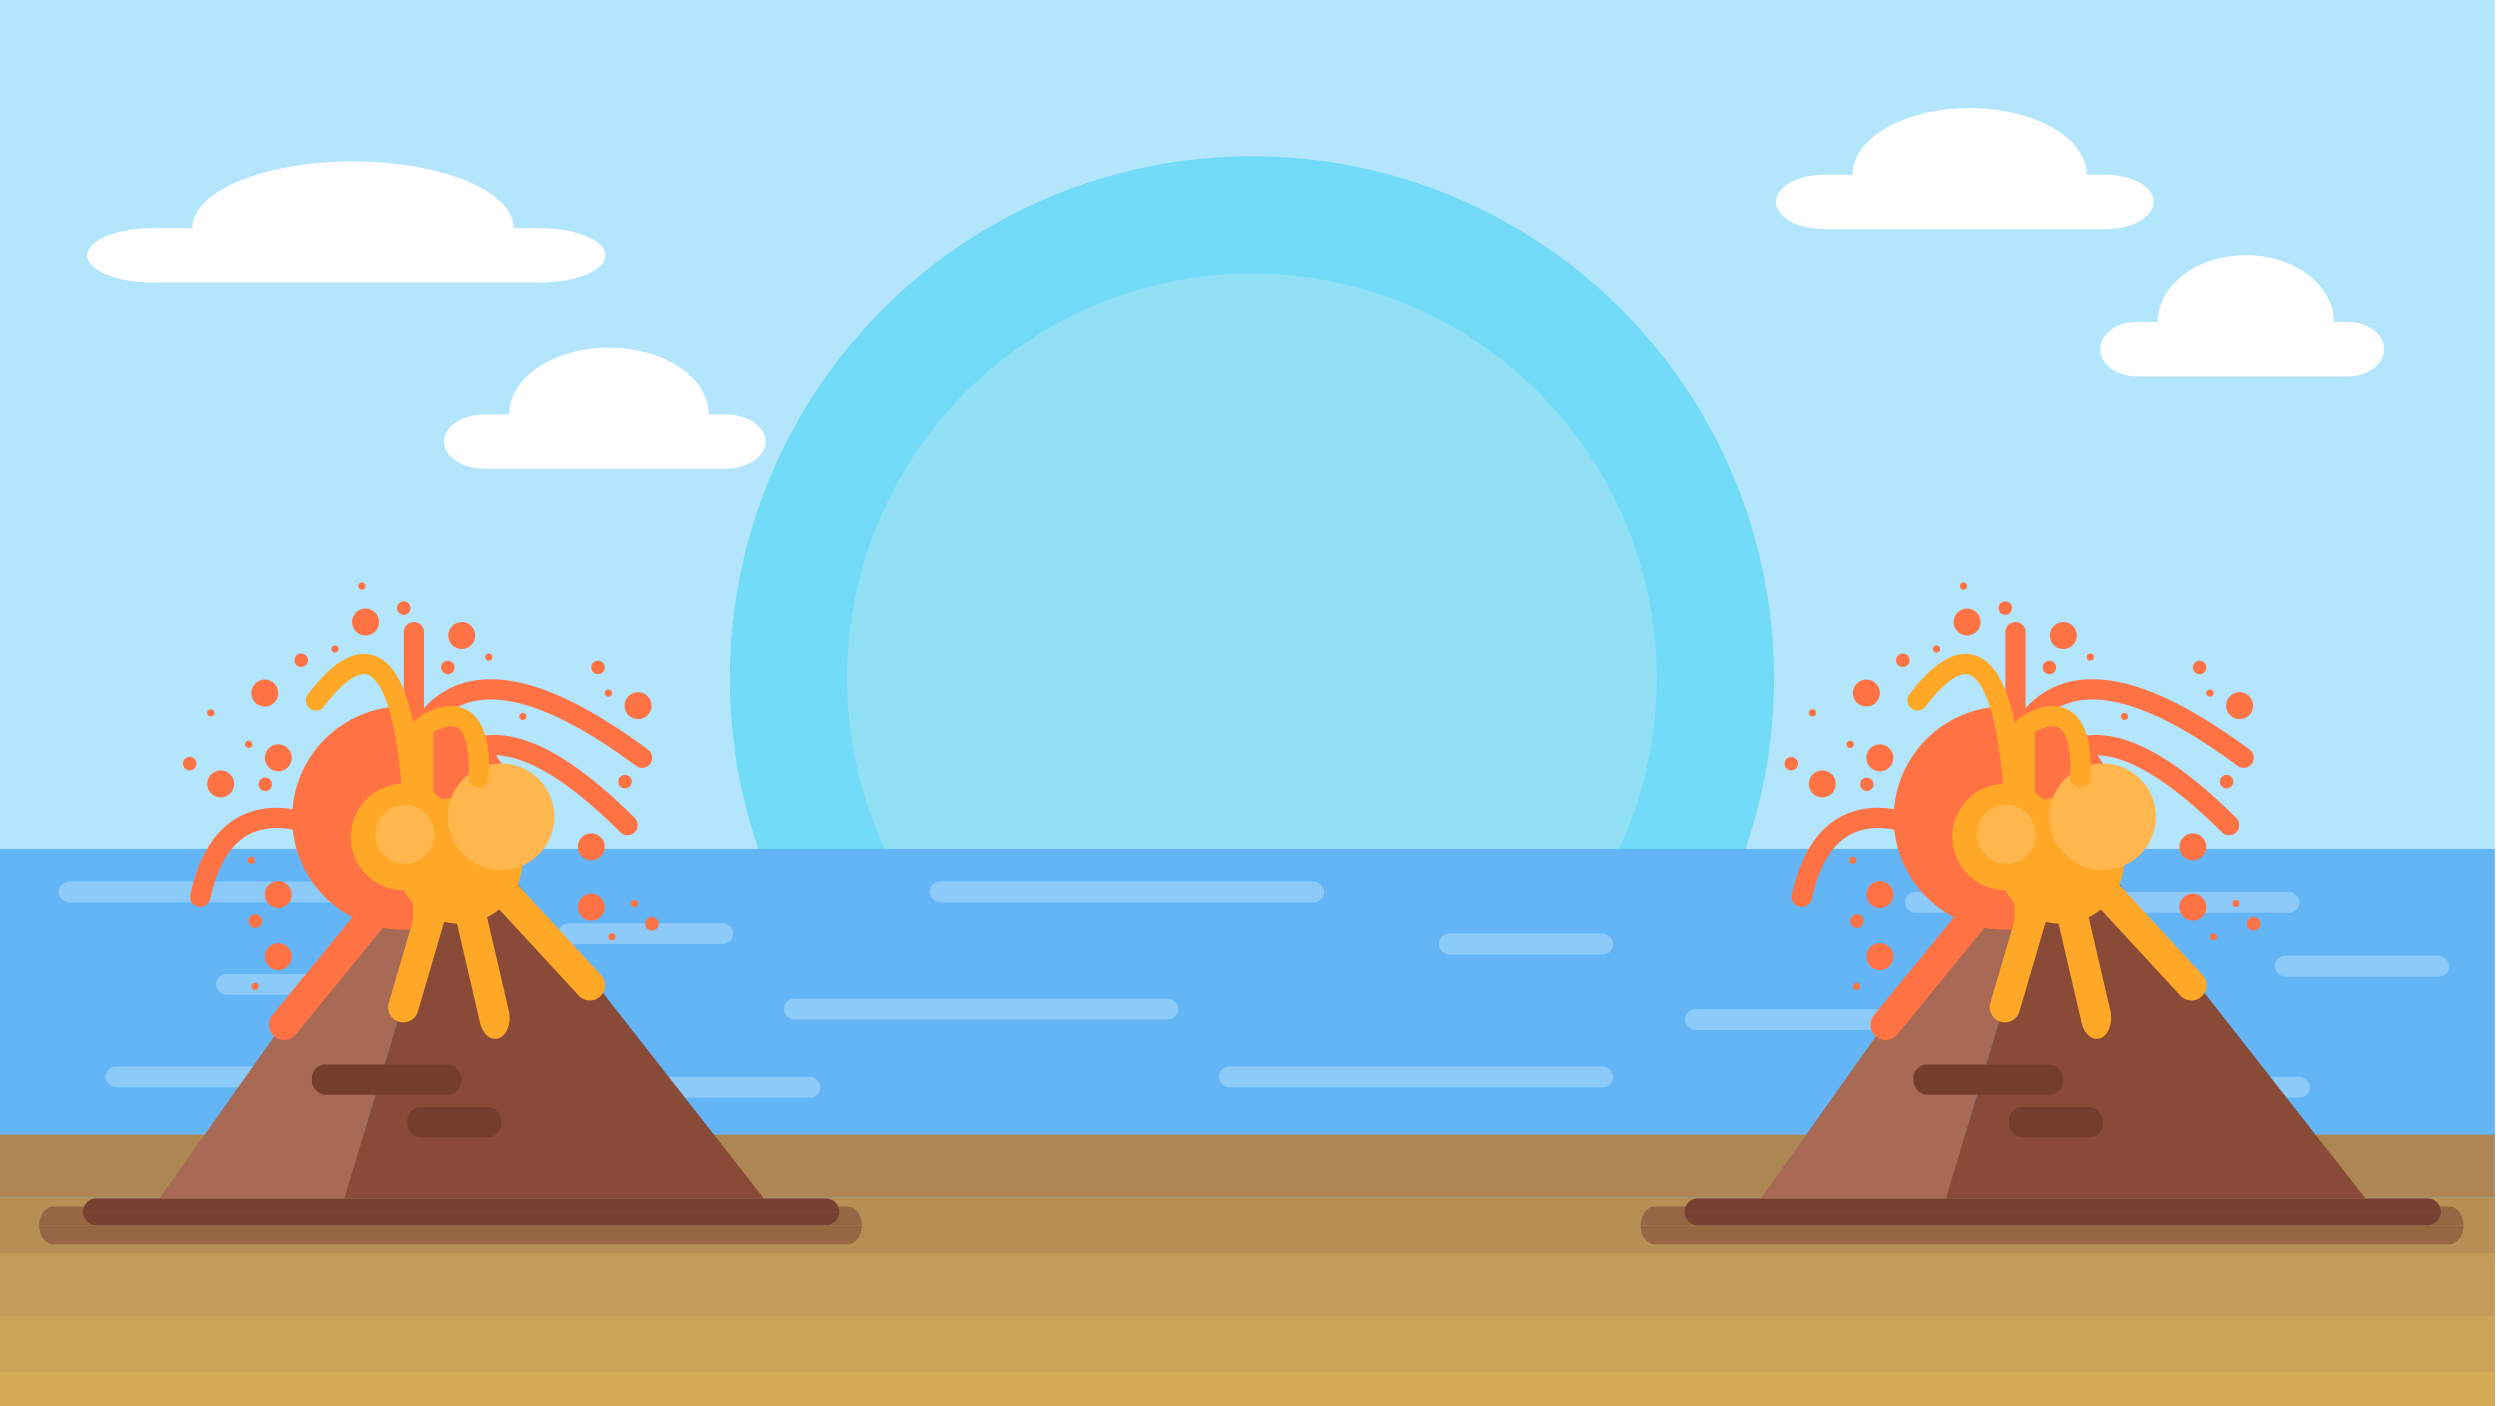 <svg id="Layer_1" data-name="Layer 1" xmlns="http://www.w3.org/2000/svg" xmlns:xlink="http://www.w3.org/1999/xlink" viewBox="0 0 1920 1080"><defs><style>.cls-1{fill:none;}.cls-2{clip-path:url(#clip-path);}.cls-3{fill:#b3e5fc;}.cls-4{fill:#72dbf7;}.cls-5{fill:#90dff4;}.cls-6{fill:#64b5f6;}.cls-7{fill:#8ccaf9;}.cls-8{fill:#ad8653;}.cls-9{fill:#b78f55;}.cls-10{fill:#c49a57;}.cls-11{fill:#cca256;}.cls-12{fill:#d6ab56;}.cls-13{fill:#784031;}.cls-14{opacity:0.5;}.cls-15{fill:#a86a55;}.cls-16{fill:#894a38;}.cls-17{fill:#753d2c;}.cls-18{fill:#ff7244;}.cls-19{fill:#ffa827;}.cls-20{fill:#ffb64d;}.cls-21{fill:#fff;}</style><clipPath id="clip-path"><rect class="cls-1" width="1916" height="1082"/></clipPath></defs><title>Volcano</title><g class="cls-2"><rect class="cls-3" width="1920" height="1080"/><circle class="cls-4" cx="961.5" cy="521" r="401"/><circle class="cls-5" cx="961.5" cy="521" r="311"/><rect class="cls-6" y="652" width="1920" height="428"/><rect class="cls-7" x="602" y="767" width="303" height="16" rx="8"/><rect class="cls-7" x="45" y="677" width="303" height="16" rx="8"/><rect class="cls-7" x="714" y="677" width="303" height="16" rx="8"/><rect class="cls-7" x="81" y="819" width="303" height="16" rx="8"/><rect class="cls-7" x="936" y="819" width="303" height="16" rx="8"/><rect class="cls-7" x="1463" y="685" width="303" height="16" rx="8"/><rect class="cls-7" x="1294" y="775" width="303" height="16" rx="8"/><rect class="cls-7" x="1105" y="717" width="134" height="16" rx="8"/><rect class="cls-7" x="1747" y="734" width="134" height="16" rx="8"/><rect class="cls-7" x="1640" y="827" width="134" height="16" rx="8"/><rect class="cls-7" x="429" y="709" width="134" height="16" rx="8"/><rect class="cls-7" x="166" y="748" width="134" height="16" rx="8"/><rect class="cls-7" x="496" y="827" width="134" height="16" rx="8"/><rect class="cls-8" x="-93" y="871.35" width="2106" height="48.26"/><rect class="cls-9" x="-93" y="919.62" width="2106" height="48.26"/><rect class="cls-10" x="-93" y="962.39" width="2106" height="48.26"/><rect class="cls-11" x="-93" y="1010.66" width="2106" height="48.26"/><rect class="cls-12" x="-93" y="1053.43" width="2106" height="48.26"/><path class="cls-13" d="M74,941H634.26a10.28,10.28,0,0,0,10.28-10.28H63.75A10.28,10.28,0,0,0,74,941Z"/><path class="cls-13" d="M634.26,920.39H74a10.28,10.28,0,0,0-10.28,10.28H644.54A10.28,10.28,0,0,0,634.26,920.39Z"/><g class="cls-14"><path class="cls-13" d="M41.19,955.69H650.81c6.18,0,11.19-6.51,11.19-14.55H30C30,949.18,35,955.69,41.19,955.69Z"/><path class="cls-13" d="M650.81,926.59H41.19C35,926.59,30,933.11,30,941.14H662C662,933.11,657,926.59,650.81,926.59Z"/></g><polygon class="cls-15" points="274.21 706.17 122.43 920.39 264.39 920.39 339.65 669.84 274.21 706.17"/><polygon class="cls-16" points="375.08 650.17 339.65 669.84 264.39 920.39 586.66 920.39 375.08 650.17"/><rect class="cls-17" x="239.49" y="817.49" width="114.84" height="23.22" rx="10.45"/><rect class="cls-17" x="312.81" y="850.27" width="72.16" height="23.22" rx="10.45"/><circle class="cls-18" cx="310.13" cy="628.25" r="85.74"/><path class="cls-18" d="M313.81,696.41h-.09a7.76,7.76,0,0,1-7.67-7.84,259.44,259.44,0,0,1,6.61-51.07c3.74-15.77,8.83-29.25,15.14-40.09,8.28-14.23,18.73-24,31.05-29,15.51-6.33,33.65-5,53.93,3.81,21.93,9.58,47.06,28.42,74.7,56a7.76,7.76,0,1,1-11,11c-26.26-26.19-49.79-43.94-69.94-52.74-16.29-7.12-30.37-8.36-41.85-3.68-21.11,8.61-31.72,36.33-36.9,58.06a247.08,247.08,0,0,0-6.26,47.94A7.75,7.75,0,0,1,313.81,696.41Z"/><path class="cls-18" d="M218.18,798.66a11.64,11.64,0,0,1-9-19l78.75-96.32a11.64,11.64,0,0,1,18,14.74L227.2,794.39A11.62,11.62,0,0,1,218.18,798.66Z"/><path class="cls-19" d="M453.05,768.34a11.64,11.64,0,0,1-8.56-3.74l-87.44-94.7a11.64,11.64,0,0,1,17.11-15.8l87.43,94.71a11.63,11.63,0,0,1-8.54,19.53Z"/><path class="cls-19" d="M309.77,785.18a11.64,11.64,0,0,1-11.18-14.92l29.85-101.83A11.64,11.64,0,1,1,350.78,675L320.93,776.81A11.64,11.64,0,0,1,309.77,785.18Z"/><path class="cls-19" d="M380.87,797.82c-5.27.36-10.41-4.6-12.21-12.37l-23.9-102.89c-2.11-9.07,1.13-18.52,7.22-21.11s12.74,2.66,14.84,11.73l23.9,102.89c2.11,9.06-1.12,18.52-7.22,21.11A8.1,8.1,0,0,1,380.87,797.82Z"/><path class="cls-18" d="M153.78,696.53a7.88,7.88,0,0,1-1.66-.18,7.75,7.75,0,0,1-5.92-9.24c7.28-33.34,22.07-54.46,44-62.8,39.45-15,86.1,18.34,88.07,19.77a7.76,7.76,0,0,1-9.11,12.57h0c-.42-.3-41.9-29.88-73.47-17.82-16.66,6.36-28.19,23.72-34.28,51.6A7.77,7.77,0,0,1,153.78,696.53Z"/><path class="cls-18" d="M317.89,686.83a7.75,7.75,0,0,1-7.76-7.76V485.47a7.76,7.76,0,0,1,15.52,0v193.6A7.76,7.76,0,0,1,317.89,686.83Z"/><circle class="cls-19" cx="352.8" cy="660.84" r="48.5"/><path class="cls-18" d="M304.3,705.84a7.76,7.76,0,0,1-7.69-6.8,363.62,363.62,0,0,1-.82-69.49c1.92-21.65,6-40.44,12.06-55.85,7.91-20.05,19.34-34.54,33.94-43.05,17-9.89,38-11.63,62.53-5.16,26.58,7,58.06,24,93.56,50.36a7.76,7.76,0,0,1-9.26,12.45c-33.91-25.22-63.6-41.3-88.26-47.8-20.4-5.38-37.47-4.19-50.75,3.55-26.73,15.58-35.61,55.84-38.36,86.87a353.25,353.25,0,0,0,.76,66.2,7.76,7.76,0,0,1-6.74,8.66A8,8,0,0,1,304.3,705.84Z"/><circle class="cls-19" cx="310.32" cy="642.8" r="40.93"/><circle class="cls-20" cx="384.81" cy="627.28" r="40.93"/><path class="cls-19" d="M324.87,712.44h0a7.77,7.77,0,0,1-7.75-7.77L317.29,558a7.81,7.81,0,0,1,3.12-6.22,57.56,57.56,0,0,1,11.84-6.5c9.82-3.94,18.83-4,26.05-.19,6.24,3.3,10.86,9.26,13.72,17.73,2.94,8.69,4.07,19.92,3.46,34.31a7.76,7.76,0,1,1-15.5-.66c.87-20.45-2.38-34.17-8.91-37.65-5.24-2.79-13.37.61-18.26,3.41l-.18,142.44A7.77,7.77,0,0,1,324.87,712.44Z"/><path class="cls-19" d="M317.89,688.77h-.29a7.76,7.76,0,0,1-7.47-8,759.89,759.89,0,0,0-1.92-79.08c-1.92-23.13-5-42-9.15-56.2-4.51-15.36-10.37-25-16.48-27.23-7.68-2.76-19.68,5.89-33.8,24.34a7.75,7.75,0,0,1-12.32-9.42c9.46-12.37,18.07-20.79,26.33-25.75,8.83-5.3,17.26-6.57,25-3.77C299.21,507.7,307.76,520,314,541.13c4.46,15.19,7.73,35.16,9.72,59.37a776.91,776.91,0,0,1,2,80.8A7.75,7.75,0,0,1,317.89,688.77Z"/><circle class="cls-18" cx="203.37" cy="532.28" r="10.36"/><circle class="cls-18" cx="280.73" cy="477.72" r="10.36"/><circle class="cls-18" cx="490.01" cy="541.95" r="10.36"/><circle class="cls-18" cx="454.1" cy="650.39" r="10.36"/><circle class="cls-18" cx="454.1" cy="696.67" r="10.36"/><circle class="cls-18" cx="213.73" cy="734.66" r="10.36"/><circle class="cls-18" cx="213.73" cy="687" r="10.36"/><circle class="cls-18" cx="354.63" cy="488.08" r="10.36"/><circle class="cls-18" cx="213.73" cy="582.01" r="10.36"/><circle class="cls-18" cx="169.52" cy="602.04" r="10.36"/><circle class="cls-18" cx="161.93" cy="547.48" r="2.76"/><circle class="cls-18" cx="190.94" cy="571.65" r="2.76"/><circle class="cls-18" cx="257.24" cy="498.44" r="2.76"/><circle class="cls-18" cx="401.6" cy="550.24" r="2.76"/><circle class="cls-18" cx="467.22" cy="532.28" r="2.76"/><circle class="cls-18" cx="487.25" cy="693.91" r="2.76"/><circle class="cls-18" cx="469.98" cy="719.46" r="2.76"/><circle class="cls-18" cx="375.36" cy="504.65" r="2.76"/><circle class="cls-18" cx="277.97" cy="450.09" r="2.76"/><circle class="cls-18" cx="193.01" cy="660.75" r="2.76"/><circle class="cls-18" cx="195.77" cy="757.45" r="2.76"/><circle class="cls-18" cx="196.12" cy="707.38" r="5.18"/><circle class="cls-18" cx="480" cy="600.32" r="5.18"/><circle class="cls-18" cx="500.72" cy="709.45" r="5.18"/><circle class="cls-18" cx="145.69" cy="586.5" r="5.18"/><circle class="cls-18" cx="231.34" cy="507.07" r="5.18"/><circle class="cls-18" cx="310.08" cy="467.01" r="5.18"/><circle class="cls-18" cx="203.71" cy="602.39" r="5.18"/><circle class="cls-18" cx="343.93" cy="512.6" r="5.18"/><circle class="cls-18" cx="459.28" cy="512.6" r="5.18"/><circle class="cls-20" cx="310.93" cy="640.8" r="22.69"/><path class="cls-13" d="M1304,941h560.23a10.28,10.28,0,0,0,10.28-10.28H1293.75A10.28,10.28,0,0,0,1304,941Z"/><path class="cls-13" d="M1864.26,920.39H1304a10.28,10.28,0,0,0-10.28,10.28h580.79A10.28,10.28,0,0,0,1864.26,920.39Z"/><g class="cls-14"><path class="cls-13" d="M1271.19,955.69h609.62c6.18,0,11.19-6.51,11.19-14.55H1260C1260,949.18,1265,955.69,1271.19,955.69Z"/><path class="cls-13" d="M1880.81,926.59H1271.19c-6.18,0-11.19,6.52-11.19,14.55h632C1892,933.11,1887,926.59,1880.81,926.59Z"/></g><polygon class="cls-15" points="1504.21 706.17 1352.43 920.39 1494.39 920.39 1569.65 669.84 1504.21 706.17"/><polygon class="cls-16" points="1605.08 650.17 1569.65 669.84 1494.39 920.39 1816.66 920.39 1605.08 650.17"/><rect class="cls-17" x="1469.49" y="817.49" width="114.84" height="23.22" rx="10.45"/><rect class="cls-17" x="1542.81" y="850.27" width="72.16" height="23.22" rx="10.45"/><circle class="cls-18" cx="1540.13" cy="628.25" r="85.74"/><path class="cls-18" d="M1543.81,696.41h-.09a7.76,7.76,0,0,1-7.67-7.84,259.44,259.44,0,0,1,6.61-51.07c3.74-15.77,8.83-29.25,15.14-40.09,8.28-14.23,18.73-24,31-29,15.51-6.33,33.65-5,53.93,3.81,21.93,9.58,47.06,28.42,74.7,56a7.76,7.76,0,1,1-11,11c-26.26-26.19-49.79-43.94-69.94-52.74-16.29-7.12-30.37-8.36-41.85-3.68-21.11,8.61-31.72,36.33-36.9,58.06a247.08,247.08,0,0,0-6.26,47.94A7.75,7.75,0,0,1,1543.81,696.41Z"/><path class="cls-18" d="M1448.18,798.66a11.64,11.64,0,0,1-9-19l78.75-96.32a11.64,11.64,0,0,1,18,14.74l-78.75,96.31A11.62,11.62,0,0,1,1448.18,798.66Z"/><path class="cls-19" d="M1683.05,768.34a11.64,11.64,0,0,1-8.56-3.74l-87.44-94.7a11.64,11.64,0,0,1,17.11-15.8l87.43,94.71a11.63,11.63,0,0,1-8.54,19.53Z"/><path class="cls-19" d="M1539.77,785.18a11.64,11.64,0,0,1-11.18-14.92l29.85-101.83a11.64,11.64,0,1,1,22.34,6.54l-29.85,101.84A11.64,11.64,0,0,1,1539.77,785.18Z"/><path class="cls-19" d="M1610.87,797.82c-5.27.36-10.41-4.6-12.21-12.37l-23.9-102.89c-2.11-9.07,1.13-18.52,7.22-21.11s12.74,2.66,14.84,11.73l23.9,102.89c2.11,9.06-1.12,18.52-7.22,21.11A8.1,8.1,0,0,1,1610.87,797.82Z"/><path class="cls-18" d="M1383.78,696.53a7.88,7.88,0,0,1-1.66-.18,7.75,7.75,0,0,1-5.92-9.24c7.28-33.34,22.07-54.46,44-62.8,39.45-15,86.1,18.34,88.07,19.77a7.76,7.76,0,0,1-9.11,12.57h0c-.42-.3-41.9-29.88-73.47-17.82-16.66,6.36-28.19,23.72-34.28,51.6A7.77,7.77,0,0,1,1383.78,696.53Z"/><path class="cls-18" d="M1547.89,686.83a7.75,7.75,0,0,1-7.76-7.76V485.47a7.76,7.76,0,0,1,15.52,0v193.6A7.76,7.76,0,0,1,1547.89,686.83Z"/><circle class="cls-19" cx="1582.8" cy="660.84" r="48.5"/><path class="cls-18" d="M1534.3,705.84a7.76,7.76,0,0,1-7.69-6.8,363.62,363.62,0,0,1-.82-69.49c1.92-21.65,6-40.44,12.06-55.85,7.91-20.05,19.34-34.54,33.94-43.05,17-9.89,38-11.63,62.53-5.16,26.58,7,58.06,24,93.56,50.36a7.76,7.76,0,0,1-9.26,12.45c-33.91-25.22-63.6-41.3-88.26-47.8-20.4-5.38-37.47-4.19-50.75,3.55-26.73,15.58-35.61,55.84-38.36,86.87a353.25,353.25,0,0,0,.76,66.2,7.76,7.76,0,0,1-6.74,8.66A8,8,0,0,1,1534.3,705.84Z"/><circle class="cls-19" cx="1540.32" cy="642.8" r="40.93"/><circle class="cls-20" cx="1614.81" cy="627.28" r="40.93"/><path class="cls-19" d="M1554.87,712.44h0a7.77,7.77,0,0,1-7.75-7.77l.18-146.65a7.81,7.81,0,0,1,3.12-6.22,57.56,57.56,0,0,1,11.84-6.5c9.82-3.94,18.83-4,26-.19,6.24,3.3,10.86,9.26,13.72,17.73,2.94,8.69,4.07,19.92,3.46,34.31a7.76,7.76,0,1,1-15.5-.66c.87-20.45-2.38-34.17-8.91-37.65-5.24-2.79-13.37.61-18.26,3.41l-.18,142.44A7.77,7.77,0,0,1,1554.87,712.44Z"/><path class="cls-19" d="M1547.89,688.77h-.29a7.76,7.76,0,0,1-7.47-8,759.89,759.89,0,0,0-1.92-79.08c-1.92-23.13-5-42-9.15-56.2-4.51-15.36-10.37-25-16.48-27.23-7.68-2.76-19.68,5.89-33.8,24.34a7.75,7.75,0,1,1-12.32-9.42c9.46-12.37,18.07-20.79,26.33-25.75,8.83-5.3,17.26-6.57,25-3.77,11.39,4.08,19.94,16.36,26.14,37.51,4.46,15.19,7.73,35.16,9.72,59.37a776.91,776.91,0,0,1,2,80.8A7.75,7.75,0,0,1,1547.89,688.77Z"/><circle class="cls-18" cx="1433.37" cy="532.28" r="10.36"/><circle class="cls-18" cx="1510.73" cy="477.72" r="10.36"/><circle class="cls-18" cx="1720.01" cy="541.95" r="10.36"/><circle class="cls-18" cx="1684.1" cy="650.39" r="10.36"/><circle class="cls-18" cx="1684.1" cy="696.67" r="10.36"/><circle class="cls-18" cx="1443.73" cy="734.66" r="10.36"/><circle class="cls-18" cx="1443.73" cy="687" r="10.36"/><circle class="cls-18" cx="1584.63" cy="488.08" r="10.36"/><circle class="cls-18" cx="1443.73" cy="582.01" r="10.36"/><circle class="cls-18" cx="1399.52" cy="602.04" r="10.36"/><circle class="cls-18" cx="1391.93" cy="547.48" r="2.76"/><circle class="cls-18" cx="1420.94" cy="571.65" r="2.76"/><circle class="cls-18" cx="1487.24" cy="498.44" r="2.76"/><circle class="cls-18" cx="1631.6" cy="550.24" r="2.76"/><circle class="cls-18" cx="1697.22" cy="532.28" r="2.76"/><circle class="cls-18" cx="1717.25" cy="693.91" r="2.76"/><circle class="cls-18" cx="1699.98" cy="719.46" r="2.76"/><circle class="cls-18" cx="1605.36" cy="504.65" r="2.76"/><circle class="cls-18" cx="1507.97" cy="450.09" r="2.76"/><circle class="cls-18" cx="1423.01" cy="660.75" r="2.76"/><circle class="cls-18" cx="1425.77" cy="757.45" r="2.76"/><circle class="cls-18" cx="1426.12" cy="707.38" r="5.18"/><circle class="cls-18" cx="1710" cy="600.32" r="5.18"/><circle class="cls-18" cx="1730.72" cy="709.45" r="5.18"/><circle class="cls-18" cx="1375.69" cy="586.5" r="5.18"/><circle class="cls-18" cx="1461.34" cy="507.07" r="5.18"/><circle class="cls-18" cx="1540.08" cy="467.01" r="5.18"/><circle class="cls-18" cx="1433.71" cy="602.39" r="5.18"/><circle class="cls-18" cx="1573.93" cy="512.6" r="5.18"/><circle class="cls-18" cx="1689.28" cy="512.6" r="5.18"/><circle class="cls-20" cx="1540.93" cy="640.8" r="22.69"/><path class="cls-21" d="M414.56,175.24H394.38c0-.06,0-.12,0-.18,0-28.2-55.23-51.06-123.35-51.06S147.7,146.86,147.7,175.06c0,.06,0,.12,0,.18H117.44c-27.86,0-50.44,9.35-50.44,20.88S89.58,217,117.44,217H414.56c27.86,0,50.44-9.35,50.44-20.88S442.42,175.24,414.56,175.24Z"/><path class="cls-21" d="M556.7,318.24H544.17c0-.06,0-.12,0-.18,0-28.2-34.27-51.06-76.55-51.06s-76.55,22.86-76.55,51.06c0,.06,0,.12,0,.18H372.3c-17.29,0-31.3,9.35-31.3,20.88S355,360,372.3,360H556.7c17.29,0,31.3-9.35,31.3-20.88S574,318.24,556.7,318.24Z"/><path class="cls-21" d="M1803.37,247.24h-11v-.18c0-28.2-30.25-51.06-67.56-51.06s-67.56,22.86-67.56,51.06c0,.06,0,.12,0,.18h-16.58c-15.26,0-27.63,9.35-27.63,20.88S1625.37,289,1640.63,289h162.74c15.26,0,27.63-9.35,27.63-20.88S1818.63,247.24,1803.37,247.24Z"/><path class="cls-21" d="M1617.25,134.24h-14.71c0-.06,0-.12,0-.18,0-28.2-40.24-51.06-89.87-51.06s-89.88,22.86-89.88,51.06c0,.06,0,.12,0,.18h-22.06c-20.3,0-36.75,9.35-36.75,20.88S1380.45,176,1400.75,176h216.5c20.3,0,36.75-9.35,36.75-20.88S1637.55,134.24,1617.25,134.24Z"/></g></svg>